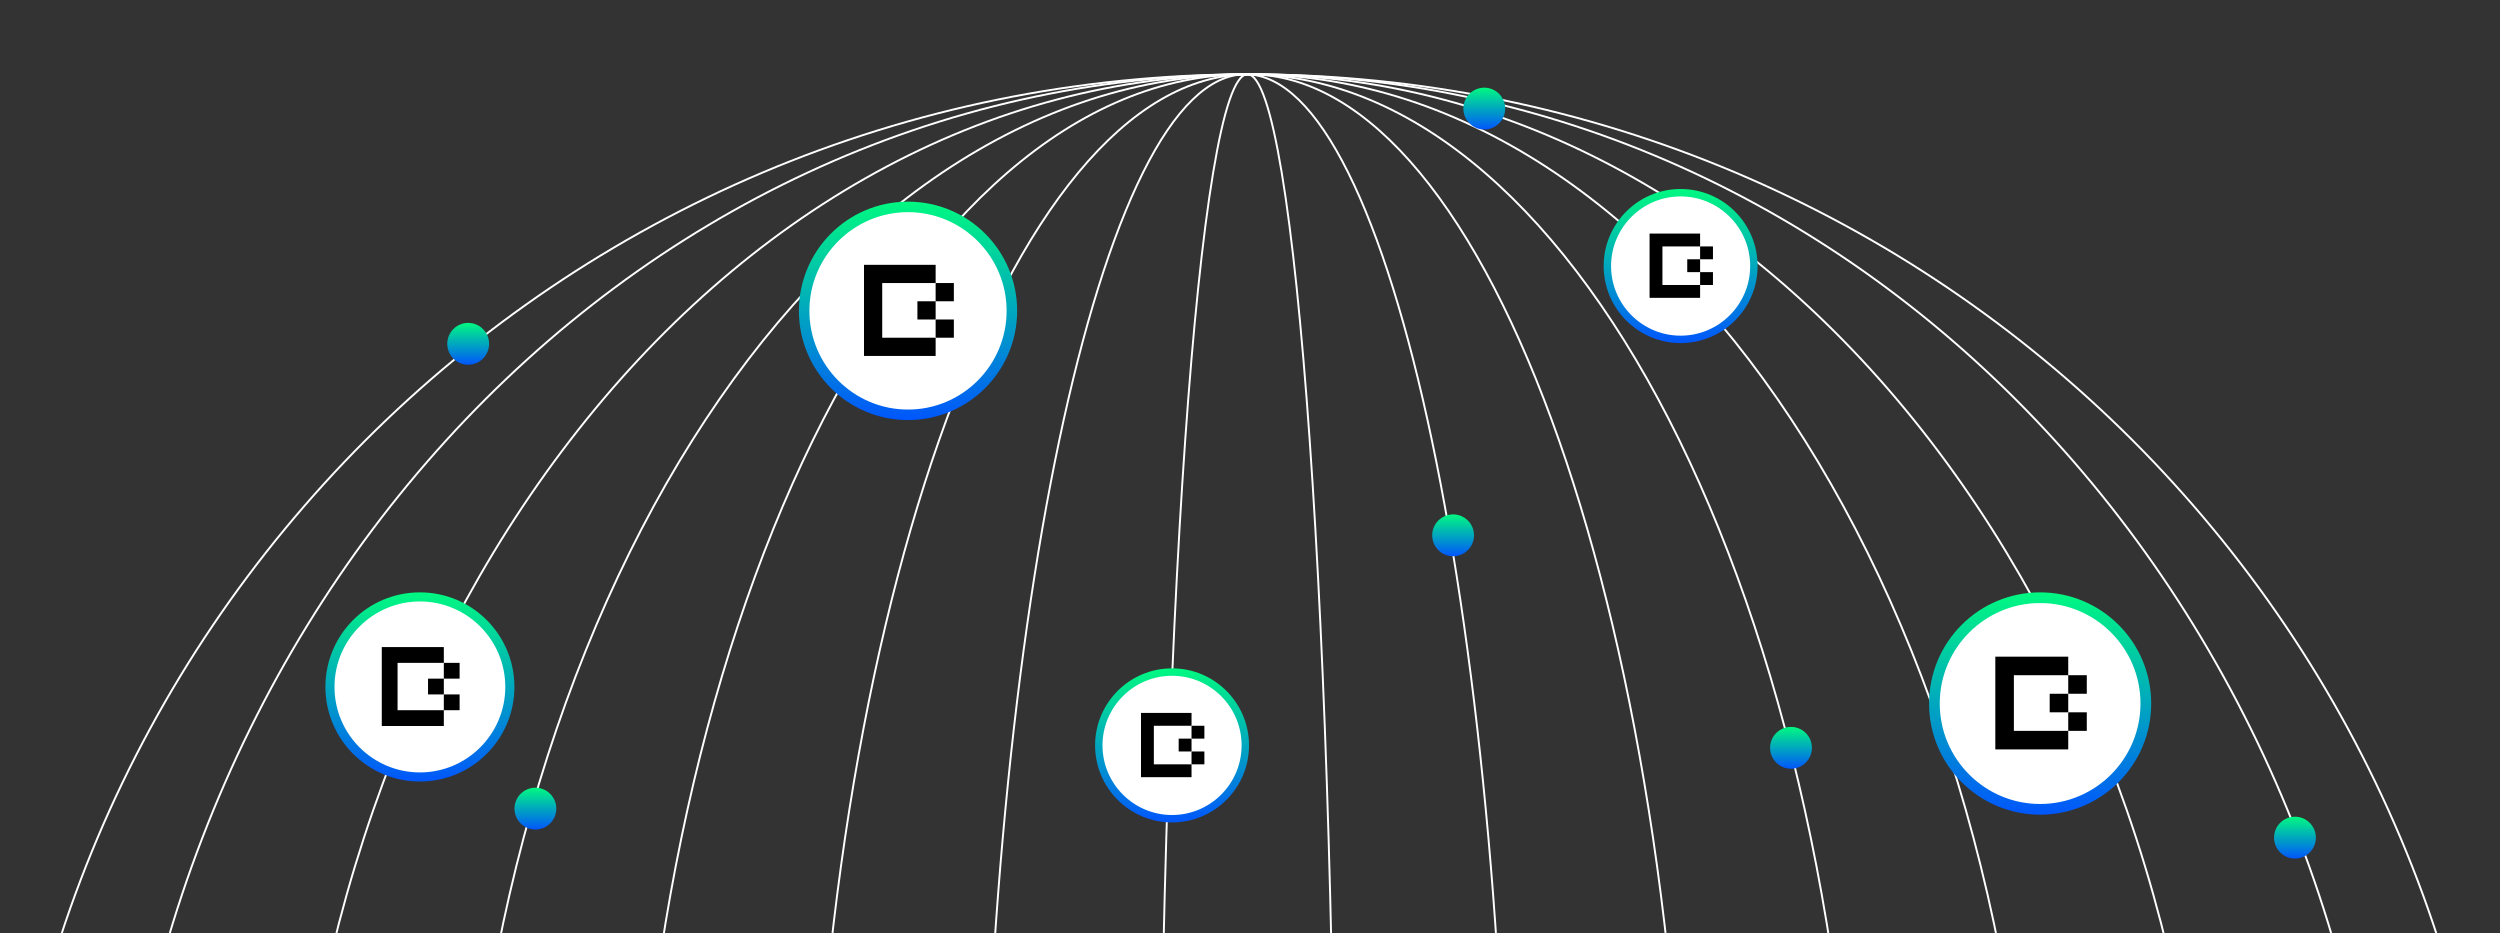 <svg width="1283" height="479" viewBox="0 0 1283 479" fill="none" xmlns="http://www.w3.org/2000/svg">
<rect x="0" y="0" width="1283" height="479" fill="#333333" stroke="none"/>
<mask id="mask0_2266_49" style="mask-type:alpha" maskUnits="userSpaceOnUse" x="0" y="0" width="1283" height="479">
<path d="M1283 0H0V479H1283V0Z" fill="#D9D9D9"/>
</mask>
<g mask="url(#mask0_2266_49)">
<path d="M641.001 1321.06C995.186 1321.06 1282.31 1033.87 1282.31 679.6C1282.31 325.329 995.186 38.136 641.001 38.136C286.815 38.136 -0.31 325.329 -0.31 679.6C-0.31 1033.87 286.815 1321.06 641.001 1321.06Z" stroke="white" stroke-miterlimit="10"/>
<path d="M641.75 1321.06C964.146 1321.06 1225.5 1033.87 1225.5 679.6C1225.5 325.329 964.146 38.136 641.75 38.136C319.354 38.136 58 325.329 58 679.6C58 1033.87 319.354 1321.06 641.75 1321.06Z" stroke="white" stroke-miterlimit="10"/>
<path d="M641.5 1321.06C914.053 1321.06 1135 1033.87 1135 679.6C1135 325.329 914.053 38.136 641.5 38.136C368.948 38.136 148 325.329 148 679.6C148 1033.87 368.948 1321.06 641.5 1321.06Z" stroke="white" stroke-miterlimit="10"/>
<path d="M640.75 1321.06C863.735 1321.06 1044.5 1033.87 1044.5 679.6C1044.5 325.329 863.735 38.136 640.75 38.136C417.765 38.136 237 325.329 237 679.6C237 1033.87 417.765 1321.06 640.75 1321.06Z" stroke="white" stroke-miterlimit="10"/>
<path d="M639.5 1321.06C813.194 1321.06 954 1033.87 954 679.6C954 325.329 813.194 38.136 639.5 38.136C465.806 38.136 325 325.329 325 679.6C325 1033.87 465.806 1321.06 639.5 1321.06Z" stroke="white" stroke-miterlimit="10"/>
<path d="M641 1321.06C765.264 1321.06 866 1033.87 866 679.6C866 325.329 765.264 38.136 641 38.136C516.736 38.136 416 325.329 416 679.6C416 1033.87 516.736 1321.06 641 1321.06Z" stroke="white" stroke-miterlimit="10"/>
<path d="M639.233 1321.06C713.92 1321.06 774.466 1033.87 774.466 679.6C774.466 325.329 713.92 38.136 639.233 38.136C564.546 38.136 504 325.329 504 679.6C504 1033.87 564.546 1321.06 639.233 1321.06Z" stroke="white" stroke-miterlimit="10"/>
<path d="M640.188 1321.06C665.144 1321.06 685.375 1033.87 685.375 679.6C685.375 325.329 665.144 38.136 640.188 38.136C615.231 38.136 595 325.329 595 679.6C595 1033.87 615.231 1321.06 640.188 1321.06Z" stroke="white" stroke-miterlimit="10"/>
<path d="M274.767 425.716C280.695 425.716 285.5 420.911 285.5 414.983C285.5 409.055 280.695 404.25 274.767 404.25C268.839 404.25 264.034 409.055 264.034 414.983C264.034 420.911 268.839 425.716 274.767 425.716Z" fill="url(#paint0_linear_2266_49)"/>
<path d="M240.267 187.175C246.195 187.175 251 182.369 251 176.442C251 170.514 246.195 165.709 240.267 165.709C234.339 165.709 229.534 170.514 229.534 176.442C229.534 182.369 234.339 187.175 240.267 187.175Z" fill="url(#paint1_linear_2266_49)"/>
<path d="M745.733 285.462C751.661 285.462 756.466 280.657 756.466 274.729C756.466 268.801 751.661 263.996 745.733 263.996C739.805 263.996 735 268.801 735 274.729C735 280.657 739.805 285.462 745.733 285.462Z" fill="url(#paint2_linear_2266_49)"/>
<path d="M919.139 394.513C925.067 394.513 929.872 389.707 929.872 383.78C929.872 377.852 925.067 373.047 919.139 373.047C913.211 373.047 908.406 377.852 908.406 383.78C908.406 389.707 913.211 394.513 919.139 394.513Z" fill="url(#paint3_linear_2266_49)"/>
<path d="M1177.77 440.605C1183.7 440.605 1188.5 435.8 1188.5 429.872C1188.5 423.944 1183.7 419.139 1177.77 419.139C1171.84 419.139 1167.04 423.944 1167.04 429.872C1167.04 435.8 1171.84 440.605 1177.77 440.605Z" fill="url(#paint4_linear_2266_49)"/>
<path d="M761.733 66.458C767.661 66.458 772.466 61.653 772.466 55.725C772.466 49.797 767.661 44.992 761.733 44.992C755.805 44.992 751 49.797 751 55.725C751 61.653 755.805 66.458 761.733 66.458Z" fill="url(#paint5_linear_2266_49)"/>
</g>
<path d="M898.817 137.148C898.817 157.453 882.377 173.924 862.077 173.924C841.777 173.924 825.353 157.468 825.353 137.148C825.353 116.828 841.808 100.387 862.077 100.387C882.346 100.387 898.817 116.843 898.817 137.148Z" fill="white"/>
<path d="M862.492 100.802C882.177 100.802 898.186 116.828 898.186 136.532C898.186 156.236 882.177 172.262 862.492 172.262C842.808 172.262 826.799 156.236 826.799 136.532C826.799 116.828 842.808 100.802 862.492 100.802ZM862.492 97C840.67 97 823 114.703 823 136.532C823 158.361 840.685 176.064 862.492 176.064C884.299 176.064 902 158.361 902 136.532C902 114.703 884.315 97 862.492 97Z" fill="url(#paint6_linear_2266_49)"/>
<path d="M872.492 133.062H865.896V139.658H872.492V133.062Z" fill="black"/>
<path d="M879.089 139.659H872.493V146.255H879.089V139.659Z" fill="black"/>
<path d="M853.157 146.256V139.658V133.062V126.465H865.896H872.493V119.869H865.896H853.157H846.561V126.465V133.062V139.658V146.256V152.852H853.157H865.896H872.493V146.256H865.896H853.157Z" fill="black"/>
<path d="M879.089 126.464H872.493V133.06H879.089V126.464Z" fill="black"/>
<path d="M1099.41 361.935C1099.41 391.235 1075.68 415.005 1046.39 415.005C1017.1 415.005 993.395 391.258 993.395 361.935C993.395 332.612 1017.14 308.887 1046.39 308.887C1075.64 308.887 1099.41 332.634 1099.41 361.935Z" fill="white"/>
<path d="M1046.99 309.487C1075.39 309.487 1098.5 332.612 1098.5 361.046C1098.5 389.48 1075.39 412.605 1046.99 412.605C1018.58 412.605 995.481 389.48 995.481 361.046C995.481 332.612 1018.58 309.487 1046.99 309.487ZM1046.99 304C1015.5 304 990 329.546 990 361.046C990 392.546 1015.52 418.092 1046.99 418.092C1078.46 418.092 1104 392.546 1104 361.046C1104 329.546 1078.48 304 1046.99 304Z" fill="url(#paint7_linear_2266_49)"/>
<path d="M1061.42 356.039H1051.9V365.557H1061.42V356.039Z" fill="black"/>
<path d="M1070.94 365.557H1061.42V375.075H1070.94V365.557Z" fill="black"/>
<path d="M1033.52 375.077V365.557V356.039V346.518H1051.9H1061.42V337H1051.9H1033.52H1024V346.518V356.039V365.557V375.077V384.596H1033.52H1051.9H1061.42V375.077H1051.9H1033.52Z" fill="black"/>
<path d="M1070.94 346.518H1061.42V356.036H1070.94V346.518Z" fill="black"/>
<path d="M260.091 353.295C260.091 378.226 239.906 398.451 214.981 398.451C190.056 398.451 169.889 378.245 169.889 353.295C169.889 328.345 190.093 308.158 214.981 308.158C239.868 308.158 260.091 328.364 260.091 353.295Z" fill="white"/>
<path d="M215.491 308.669C239.66 308.669 259.317 328.345 259.317 352.539C259.317 376.733 239.66 396.41 215.491 396.41C191.321 396.41 171.664 376.733 171.664 352.539C171.664 328.345 191.321 308.669 215.491 308.669ZM215.491 304C188.696 304 167 325.737 167 352.539C167 379.342 188.715 401.079 215.491 401.079C242.266 401.079 264 379.342 264 352.539C264 325.737 242.285 304 215.491 304Z" fill="url(#paint8_linear_2266_49)"/>
<path d="M227.768 348.279H219.669V356.378H227.768V348.279Z" fill="black"/>
<path d="M235.869 356.377H227.77V364.476H235.869V356.377Z" fill="black"/>
<path d="M204.029 364.478V356.378V348.279V340.178H219.67H227.77V332.079H219.67H204.029H195.93V340.178V348.279V356.378V364.478V372.577H204.029H219.67H227.77V364.478H219.67H204.029Z" fill="black"/>
<path d="M235.869 340.178H227.77V348.277H235.869V340.178Z" fill="black"/>
<path d="M637.817 383.148C637.817 403.453 621.377 419.924 601.077 419.924C580.777 419.924 564.353 403.468 564.353 383.148C564.353 362.828 580.808 346.387 601.077 346.387C621.346 346.387 637.817 362.843 637.817 383.148Z" fill="white"/>
<path d="M601.492 346.802C621.177 346.802 637.186 362.828 637.186 382.532C637.186 402.236 621.177 418.262 601.492 418.262C581.808 418.262 565.799 402.236 565.799 382.532C565.799 362.828 581.808 346.802 601.492 346.802ZM601.492 343C579.67 343 562 360.703 562 382.532C562 404.361 579.685 422.064 601.492 422.064C623.299 422.064 641 404.361 641 382.532C641 360.703 623.315 343 601.492 343Z" fill="url(#paint9_linear_2266_49)"/>
<path d="M611.492 379.062H604.896V385.658H611.492V379.062Z" fill="black"/>
<path d="M618.089 385.659H611.493V392.255H618.089V385.659Z" fill="black"/>
<path d="M592.157 392.256V385.658V379.062V372.465H604.896H611.493V365.869H604.896H592.157H585.561V372.465V379.062V385.658V392.256V398.852H592.157H604.896H611.493V392.256H604.896H592.157Z" fill="black"/>
<path d="M618.089 372.464H611.493V379.06H618.089V372.464Z" fill="black"/>
<path d="M517.487 160.405C517.487 189.192 494.18 212.544 465.4 212.544C436.621 212.544 413.336 189.213 413.336 160.405C413.336 131.597 436.664 108.288 465.4 108.288C494.136 108.288 517.487 131.619 517.487 160.405Z" fill="white"/>
<path d="M465.989 108.877C493.896 108.877 516.593 131.597 516.593 159.532C516.593 187.468 493.896 210.187 465.989 210.187C438.082 210.187 415.385 187.468 415.385 159.532C415.385 131.597 438.082 108.877 465.989 108.877ZM465.989 103.487C435.051 103.487 410 128.585 410 159.532C410 190.479 435.073 215.578 465.989 215.578C496.905 215.578 522 190.479 522 159.532C522 128.585 496.927 103.487 465.989 103.487Z" fill="url(#paint10_linear_2266_49)"/>
<path d="M480.166 154.613H470.814V163.965H480.166V154.613Z" fill="black"/>
<path d="M489.519 163.965H480.167V173.316H489.519V163.965Z" fill="black"/>
<path d="M452.755 173.318V163.964V154.613V145.259H470.814H480.168V135.908H470.814H452.755H443.404V145.259V154.613V163.964V173.318V182.669H452.755H470.814H480.168V173.318H470.814H452.755Z" fill="black"/>
<path d="M489.519 145.259H480.167V154.61H489.519V145.259Z" fill="black"/>
<defs>
<linearGradient id="paint0_linear_2266_49" x1="274.767" y1="404.25" x2="274.767" y2="425.716" gradientUnits="userSpaceOnUse">
<stop stop-color="#00F981"/>
<stop offset="1" stop-color="#0056FB"/>
</linearGradient>
<linearGradient id="paint1_linear_2266_49" x1="240.267" y1="165.709" x2="240.267" y2="187.175" gradientUnits="userSpaceOnUse">
<stop stop-color="#00F981"/>
<stop offset="1" stop-color="#0056FB"/>
</linearGradient>
<linearGradient id="paint2_linear_2266_49" x1="745.733" y1="263.996" x2="745.733" y2="285.462" gradientUnits="userSpaceOnUse">
<stop stop-color="#00F981"/>
<stop offset="1" stop-color="#0056FB"/>
</linearGradient>
<linearGradient id="paint3_linear_2266_49" x1="919.139" y1="373.047" x2="919.139" y2="394.513" gradientUnits="userSpaceOnUse">
<stop stop-color="#00F981"/>
<stop offset="1" stop-color="#0056FB"/>
</linearGradient>
<linearGradient id="paint4_linear_2266_49" x1="1177.77" y1="419.139" x2="1177.77" y2="440.605" gradientUnits="userSpaceOnUse">
<stop stop-color="#00F981"/>
<stop offset="1" stop-color="#0056FB"/>
</linearGradient>
<linearGradient id="paint5_linear_2266_49" x1="761.733" y1="44.992" x2="761.733" y2="66.458" gradientUnits="userSpaceOnUse">
<stop stop-color="#00F981"/>
<stop offset="1" stop-color="#0056FB"/>
</linearGradient>
<linearGradient id="paint6_linear_2266_49" x1="862.5" y1="97" x2="862.5" y2="176.064" gradientUnits="userSpaceOnUse">
<stop stop-color="#00F981"/>
<stop offset="1" stop-color="#0056FB"/>
</linearGradient>
<linearGradient id="paint7_linear_2266_49" x1="1047" y1="304" x2="1047" y2="418.092" gradientUnits="userSpaceOnUse">
<stop stop-color="#00F981"/>
<stop offset="1" stop-color="#0056FB"/>
</linearGradient>
<linearGradient id="paint8_linear_2266_49" x1="215.5" y1="304" x2="215.5" y2="401.079" gradientUnits="userSpaceOnUse">
<stop stop-color="#00F981"/>
<stop offset="1" stop-color="#0056FB"/>
</linearGradient>
<linearGradient id="paint9_linear_2266_49" x1="601.5" y1="343" x2="601.5" y2="422.064" gradientUnits="userSpaceOnUse">
<stop stop-color="#00F981"/>
<stop offset="1" stop-color="#0056FB"/>
</linearGradient>
<linearGradient id="paint10_linear_2266_49" x1="466" y1="103.487" x2="466" y2="215.578" gradientUnits="userSpaceOnUse">
<stop stop-color="#00F981"/>
<stop offset="1" stop-color="#0056FB"/>
</linearGradient>
</defs>
</svg>
